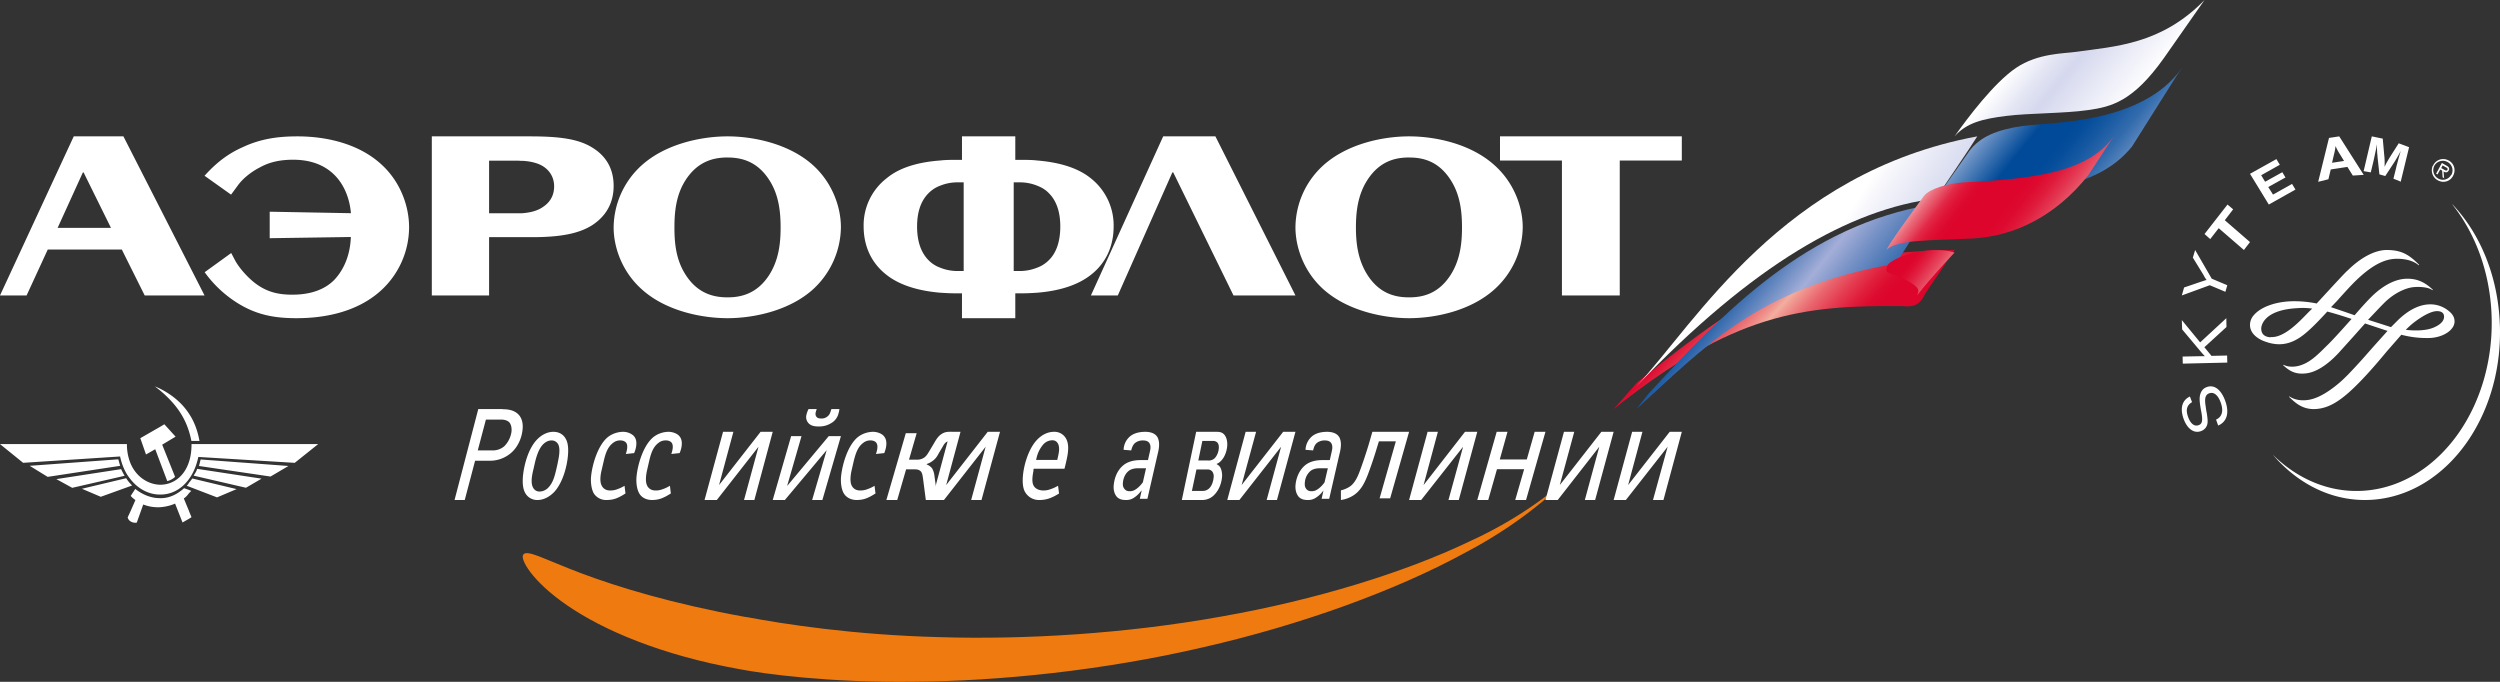 <svg width="110" height="30" viewBox="0 0 110 30" fill="none" xmlns="http://www.w3.org/2000/svg"><rect x="0" y="0" width="110" height="30" fill="#333333" stroke="none"/><path d="M107.904 9c.973 1.221 1.614 2.86 1.717 4.696.228 4.075-2.244 7.598-5.514 7.888-1.543.135-2.982-.473-4.107-1.58 1.163 1.357 2.754 2.126 4.471 1.978 3.276-.284 5.747-3.812 5.514-7.881-.114-2.058-.897-3.86-2.07-5.101M96.45 17.695c-.235.135-.288.348-.168.667.107.291.281.419.469.34.147-.056.173-.198.113-.546l-.026-.134c-.06-.348-.067-.497-.034-.646.04-.163.127-.277.268-.334.334-.142.642.078.83.575.2.532.093.937-.302 1.107l-.094-.262c.275-.121.342-.398.194-.781-.12-.312-.307-.454-.508-.369-.16.064-.2.227-.14.582l.02.149.026.135c.04.262.047.355.027.475a.424.424 0 0 1-.254.305c-.308.135-.615-.063-.783-.503-.18-.483-.08-.845.268-1.008l.1.262-.007-.014Zm.356-2.63L97.958 14l.007.388-.972.89.313.38.687-.015.007.311-1.958.046-.007-.312.77-.015h.209l-.07-.076-.069-.076-.861-1.027-.014-.41.806.98Zm.506-2.805.688.29-.082.29-.688-.29L96 13l.1-.351.764-.26.095-.03a.706.706 0 0 1 .132-.038 1.214 1.214 0 0 1-.132-.214l-.473-.771.1-.336.733 1.267-.007-.008Zm.947-3.05-.368.48 1.109.961-.268.349-1.109-.96-.374.48-.249-.224L98.01 9l.249.21Zm2.053-1.96-.82.46.173.287.757-.42.139.232-.758.42.209.333.838-.47.15.249L99.827 9 99 7.648 100.162 7l.15.25Zm3.688.444-.476.031-.238-.381-.733.112-.103.431L102 8l.476-1.931.45-.069L104 7.688v.006Zm-1.042-.907a2.035 2.035 0 0 1-.193-.362 2.63 2.63 0 0 1-.077.4l-.077.337.527-.08-.18-.295Zm2.652 1.196-.299-.121.117-.466c.01-.055.03-.127.056-.227l.06-.227c.021-.061.036-.128.056-.194l.035-.11a6.865 6.865 0 0 1-.278.487l-.405.62-.258-.072-.081-.748a1.17 1.17 0 0 0-.016-.166c0-.1-.01-.172-.01-.222V6.35l-.035.188c-.046.205-.061.294-.117.543l-.121.504L104 7.53l.359-1.53.482.1.065.725c.021.172.021.31.016.516.055-.117.07-.155.136-.26.041-.073.076-.134.112-.189l.374-.587.456.171L105.63 8l-.02-.017Z" fill="#fff"/><path d="M103.262 11.928c-.187.187-.56.591-.922.984l-.406.442a4.925 4.925 0 0 0-.998-.1c-.757 0-1.442.237-1.76.604a.645.645 0 0 0-.176.449c.006.417.428.622.554.678.669.28 1.234.2 1.821-.268.324-.255.718-.672 1.026-1.008.241.062.51.143.8.236l.269.088c-.346.386-.708.797-1.037 1.127l-.027.025c-.461.46-.79.79-1.272.915-.34.08-.576 0-.658-.05-.006 0-.017.019-.017.019.28.261.543.41.993.361.433-.044.932-.349 1.437-.89l.691-.766.482-.542.976.324h.017l-.603.672-.516.585c-.532.586-.817.885-1.13 1.134-.51.41-.948.629-1.338.66-.203.019-.488 0-.729-.162-.011 0-.022.012-.022.012.258.256.581.56 1.135.542.625-.025 1.179-.361 2.04-1.258.395-.41.784-.865 1.124-1.276l.642-.735c.422.106.795.15 1.212.143.609-.012 1.124-.342 1.13-.722.005-.274-.198-.424-.318-.517a1.266 1.266 0 0 0-.746-.243c-.455 0-.932.224-1.409.679l-.324.324-.115-.038-.894-.286c.263-.274.488-.517.691-.722.488-.492 1.025-.698 1.343-.716.231-.02.631 0 .796.136.011 0 .022-.018.022-.018-.439-.424-.818-.486-1.13-.486-.313 0-.806.112-1.41.642-.246.217-.57.579-.904.965l-.45-.156-.11-.037-.477-.162.274-.287c.318-.355.62-.69.856-.915.855-.816 1.393-.922 1.766-.928.411 0 .735.094.965.287.005 0 .016-.02.016-.02-.477-.491-.822-.647-1.42-.653-.521 0-1.152.324-1.76.934v-.006Zm-3.357 2.914c-.274-.019-.411-.15-.411-.392 0-.031.016-.803 1.574-.89.175-.013.373-.02.674.018-.011 0-.175.168-.175.168l-.099.1c-.373.386-1.003 1.027-1.563.984v.012Zm6.285-.635c.444-.343.817-.523 1.048-.517.137 0 .301.05.301.243s-.164.361-.488.492c-.285.112-.718.143-1.195.087a3.32 3.32 0 0 1 .334-.305Zm.86-6.907a.486.486 0 0 1 .649-.259.485.485 0 0 1 .255.655.478.478 0 0 1-.649.258.5.5 0 0 1-.266-.655h.011Zm.809.396a.415.415 0 0 0-.171-.569.428.428 0 0 0-.574.161.424.424 0 0 0 .17.57.413.413 0 0 0 .564-.162h.011Zm-.298.15-.085-.042-.022-.3-.085-.044-.117.215-.064-.032.256-.473.202.118c.085.043.159.118.096.215-.054.097-.139.097-.224.043l.021.3h.022Zm-.064-.407c.053.032.149.107.191.032.032-.054-.032-.097-.085-.118l-.127-.075-.064.118.085.043Z" fill="#fff"/><path d="M32.85 27.15c1.614.306 4.695.787 8.477.884 3.77.117 8.206-.15 12.394-.903 4.188-.734 8.117-1.961 10.905-3.293C67.436 22.565 69.01 21.006 69 21c.017.013-1.62 1.806-4.594 3.351-2.947 1.605-7.106 3.137-11.48 4.131-4.375 1.02-8.963 1.487-12.7 1.513-3.73.052-6.632-.35-7.647-.545-3.511-.624-6.062-1.74-7.62-2.812-1.575-1.079-2.094-2.06-1.93-2.241.175-.227.954.227 2.54.825 1.586.597 4.001 1.344 7.286 1.935" fill="#EF7B10"/><path fill-rule="evenodd" clip-rule="evenodd" d="m49.183 13 2.4-5.413h.04L54.274 13H57l-3.522-7H51.18L48 13h1.183Zm-37.322-2.519 3.576-.053c-.037 1.055-.5 1.648-.74 1.898-.592.593-1.44.64-1.84.64-.59 0-1.102-.106-1.624-.501-.33-.25-.714-.673-.9-1.028l-.16-.304-1.168.844a5.13 5.13 0 0 0 1.434 1.35c.863.541 1.657.673 2.616.673 1.023 0 2.622-.184 3.773-1.278A3.785 3.785 0 0 0 18 10c0-.923-.373-1.97-1.172-2.722C15.83 6.33 14.382 6 13.082 6c-.842 0-1.615.105-2.398.474-.656.29-1.167.686-1.684 1.26l1.167.83.282-.383c.23-.33.624-.632.976-.81.468-.264.964-.343 1.475-.343 1.034 0 1.626.422 1.961.83.219.264.512.758.581 1.523l-3.575-.066v1.16l-.006.006ZM62 6.93c.606 0 1.294.157 1.828.988.428.659.5 1.423.5 2.089 0 .665-.072 1.416-.5 2.089-.534.83-1.222.988-1.828.988-.606 0-1.3-.158-1.833-.988-.428-.673-.506-1.417-.506-2.09 0-.672.078-1.43.506-2.088.533-.824 1.222-.989 1.833-.989ZM62 14c1.133 0 2.706-.316 3.767-1.278A3.735 3.735 0 0 0 67 10c0-.91-.394-1.97-1.233-2.722C64.71 6.316 63.133 6 62 6s-2.711.316-3.778 1.278A3.722 3.722 0 0 0 57 10c0 .91.389 1.97 1.222 2.722C59.29 13.684 60.883 14 62 14Z" fill="#fff"/><path fill-rule="evenodd" clip-rule="evenodd" d="M41.377 8.167c.227-.092.486-.144.75-.144h.275v3.902h-.275c-.264 0-.529-.053-.75-.144a1.36 1.36 0 0 1-.529-.34c-.27-.276-.496-.727-.496-1.474 0-.746.227-1.185.497-1.46a1.4 1.4 0 0 1 .528-.34Zm4.251 4.713c1.311-.104 2.002-.497 2.369-.785.69-.537 1.003-1.296 1.003-2.134a2.639 2.639 0 0 0-1.003-2.115c-.62-.504-1.495-.713-2.369-.785-.237-.027-.47-.027-.701-.027h-.254V6h-2.346v1.034h-.248c-.233 0-.47 0-.702.027-.885.065-1.759.275-2.368.785A2.615 2.615 0 0 0 38 9.961c0 .838.318 1.597 1.009 2.134.356.281 1.046.674 2.368.785.216.014.448.027.701.027h.249V14h2.346v-1.093h.254c.254 0 .486-.013.701-.027Zm0-4.713c.205.079.383.183.529.34.275.275.496.727.496 1.46s-.22 1.205-.496 1.473a1.401 1.401 0 0 1-.529.34 2.076 2.076 0 0 1-.76.145h-.265V8.023h.265c.275 0 .528.052.76.144ZM32.011 6.93c.595 0 1.302.157 1.835.988.429.659.501 1.423.501 2.089 0 .665-.072 1.416-.5 2.089-.534.83-1.24.988-1.836.988-.595 0-1.307-.158-1.84-.988-.435-.673-.496-1.417-.496-2.09 0-.672.067-1.43.495-2.088.534-.824 1.235-.989 1.841-.989Zm0 7.07c1.124 0 2.714-.316 3.771-1.278A3.756 3.756 0 0 0 37 10c0-.91-.39-1.97-1.218-2.722C34.725 6.316 33.135 6 32.012 6c-1.124 0-2.72.316-3.783 1.278A3.727 3.727 0 0 0 27 10c0 .91.39 1.97 1.23 2.722 1.055.962 2.645 1.278 3.78 1.278Zm-9.061-3.565h.47c1.21 0 2.05-.147 2.653-.538.753-.5.927-1.179.927-1.716 0-.538-.168-1.21-.927-1.68C25.471 6.122 24.666 6 23.31 6H19v7h2.52v-2.565h1.43Zm0-3.36c.308.012.702.073.986.269.382.269.446.635.446.855 0 .22-.053.61-.47.892-.284.207-.631.269-.961.293H21.52V7.069h1.17c.075 0 .162 0 .26.012m-19.244.562 1.176 2.382H2.536l1.11-2.437h.033l.027.049v.006Zm1.653 3.335L6.367 13H9L5.43 6H3.245L0 13h1.17l.932-2.022H5.36ZM66 7.062h2.725V13h2.544V7.062H74V6h-8v1.062ZM3.17 21.46l-.69-.379 2.849-.439c.05.107.1.2.155.293l-2.32.532.006-.007Zm7.654 0 .684-.399-2.837-.432c-.022.113-.1.206-.15.3l2.297.531h.006Zm-.412.06-.862.365-1.229-.472-.106-.04a.62.62 0 0 0 .106-.139c.05-.053.095-.12.14-.18l1.946.466h.005Zm2.28-1.017-.789.465-3.148-.465c.028-.093.05-.193.072-.286l3.866.286Zm.279-.14L14 19.54H8.427c0 .292-.034.545-.106.764-.217.698-.75 1.037-1.296 1.024-.528-.02-1.068-.366-1.307-1.004a2.243 2.243 0 0 1-.134-.784H0l1.018.824 4.266-.279c.083.386.234.725.434.97.34.453.829.705 1.307.705.473.013.951-.206 1.296-.691.184-.253.323-.578.406-.964l4.244.26Zm-4.65 2.14.106.253-.106.067-.29.166-.327-.831c-.212.093-.44.146-.673.16a1.785 1.785 0 0 1-.729-.12l-.284.797a.385.385 0 0 1-.3-.073.271.271 0 0 1-.1-.16l.1-.212.24-.545c-.073-.06-.14-.106-.207-.186l.2-.306c.34.266.712.406 1.08.406.367.013.728-.133 1.068-.439l.222.08.095.04-.095.093c-.067.086-.122.166-.234.239l.234.565v.007Zm0-4.293c.217.325.373.724.456 1.19h-.356a4.02 4.02 0 0 0-.1-.4c-.24-.797-.729-1.362-1.296-1.834-.072-.053-.139-.113-.217-.166.072.027.145.06.217.093.517.26.973.618 1.296 1.117Zm-.962 2.958a.756.756 0 0 0 .345-.186l-.568-1.416.59-.353-.495-.545-.2.12-.857.492.25.718.406-.233.534 1.416-.005-.013Zm-1.541.199c-.033-.033-.067-.073-.1-.106a1.431 1.431 0 0 1-.167-.22l-1.947.465.83.353 1.384-.499v.007Zm-.528-.87c-.034-.094-.056-.194-.084-.287l-3.899.286.79.486 3.193-.486Z" fill="#fff"/><path d="M22.105 18.006c.19 0 .53.013.742.27.146.185.168.415.146.626-.038.397-.227.788-.503 1.024a1.414 1.414 0 0 1-.91.346h-.676L20.449 22H20l1.044-4h1.061v.006Zm-1.082 1.812h.666c.221 0 .395-.09.508-.192a1.13 1.13 0 0 0 .309-.634c.021-.23-.049-.34-.076-.384-.076-.102-.227-.147-.384-.147h-.666l-.357 1.35v.007Zm3.9-.452c.07.16.094.386.065.692-.04.452-.214 1.15-.585 1.57-.223.239-.491.372-.749.372a.6.6 0 0 1-.575-.372c-.094-.213-.084-.486-.07-.672.045-.473.219-1.171.59-1.584.224-.246.491-.372.75-.372.302 0 .49.166.574.372v-.006Zm-.386 1.004c.054-.233.123-.592.034-.798a.323.323 0 0 0-.307-.193c-.164 0-.317.1-.422.233-.158.2-.247.499-.307.752l-.06.266c-.049.206-.138.565-.034.798.04.086.124.2.307.2a.549.549 0 0 0 .402-.2c.198-.22.268-.526.332-.798l.06-.266-.006.006Zm2.979 1.345c-.072.046-.19.12-.293.166-.16.08-.33.119-.53.119a.643.643 0 0 1-.567-.292c-.108-.192-.144-.505-.118-.75.051-.518.293-1.354.73-1.72.202-.165.47-.238.675-.238a.7.7 0 0 1 .443.153c.118.106.16.252.139.444-.01.12-.052.246-.093.339l-.365.04c.056-.173.087-.345.036-.458-.036-.073-.124-.14-.283-.14a.492.492 0 0 0-.32.113c-.246.186-.334.491-.406.797l-.088.378c-.061.245-.087.504-.015.67.041.1.139.246.391.246a.88.88 0 0 0 .35-.073c.098-.033.18-.08.278-.133l.041.339h-.005Zm1.997 0c-.077.046-.19.12-.298.166-.16.08-.329.119-.529.119-.262 0-.462-.12-.56-.292-.112-.192-.143-.505-.117-.75.05-.518.292-1.354.734-1.72.2-.165.467-.238.672-.238.149 0 .329.053.442.153.113.106.159.252.138.444-.01.12-.051.246-.092.339l-.365.04c.057-.173.093-.345.036-.458-.03-.073-.123-.14-.282-.14a.503.503 0 0 0-.324.113c-.246.186-.333.491-.405.797l-.087.378c-.057.245-.082.504-.016.67.041.1.139.246.39.246.124 0 .21-.02.35-.073.097-.033.18-.08.277-.133l.04.339h-.004Zm3.679.285h-.455l.637-2.343L31.54 22H31l.814-3h.455l-.631 2.343L33.466 19H34l-.808 3Zm2.998 0h-.456l.64-2.194L34.534 22H34l.81-2.81h.456l-.633 2.195 1.831-2.194H37L36.185 22h.006Zm.743-4a.793.793 0 0 1-.036.181.679.679 0 0 1-.353.453.967.967 0 0 1-.511.13c-.122 0-.31 0-.445-.13a.398.398 0 0 1-.115-.33c.012-.084.054-.213.103-.304h.36l-.025.071c-.025.078-.055.181.012.266.055.07.14.077.213.077a.395.395 0 0 0 .255-.077c.11-.078.134-.169.165-.26L36.58 18h.353Zm1.584 3.715c-.073.046-.19.12-.294.166-.16.08-.33.119-.53.119-.262 0-.463-.12-.566-.292-.113-.192-.144-.505-.119-.75.052-.518.289-1.354.731-1.72.201-.165.469-.238.675-.238.149 0 .329.053.442.153.113.106.16.252.14.444-.011.12-.052.246-.088.339l-.366.04c.057-.173.093-.345.036-.458-.03-.073-.123-.14-.283-.14a.493.493 0 0 0-.319.113c-.247.186-.334.491-.412.797l-.087.378c-.057.245-.082.504-.016.67.042.1.14.246.392.246a.88.88 0 0 0 .35-.073c.097-.033.185-.08.277-.133l.042.339h-.005Zm2.219.285-.121-.928c-.02-.122-.026-.25-.102-.332-.07-.074-.166-.088-.256-.088h-.389L39.478 22H39l.855-2.94h.479l-.338 1.166h.338a.553.553 0 0 0 .345-.102c.096-.074.16-.19.217-.284l.198-.332c.114-.197.217-.373.44-.467a.588.588 0 0 1 .23-.041.75.75 0 0 1 .236.04l-.166.393c-.064-.02-.153-.02-.217.034-.07.054-.121.156-.153.21l-.153.258c-.064.115-.115.223-.256.331a.873.873 0 0 1-.28.15v.02a.554.554 0 0 1 .236.169.85.85 0 0 1 .102.311L41.26 22h-.524Z" fill="#fff"/><path d="M43.186 22h-.455l.637-2.343L41.534 22H41l.808-3h.455l-.631 2.343L43.46 19H44l-.814 3Zm2.291-1.304c-.043.213-.086.48-.011.645.064.147.228.24.446.24.133 0 .24-.027.356-.073.101-.034.186-.08.287-.133l.043.339c-.075.047-.197.12-.308.166-.17.08-.351.12-.548.12a.704.704 0 0 1-.67-.412c-.207-.48.048-1.677.532-2.209.229-.253.505-.379.765-.379a.58.58 0 0 1 .558.34c.144.312.048.718-.058 1.157l-.032.126h-1.355l-.016.073h.01Zm1.041-.452.027-.12c.042-.186.09-.399.021-.572-.064-.146-.17-.18-.26-.18a.54.54 0 0 0-.41.193 1.373 1.373 0 0 0-.292.606l-.016.066h.93v.007Zm3.713 1.344h-.014c-.075.106-.17.206-.294.292a.594.594 0 0 1-.384.12c-.134 0-.289-.02-.403-.146-.075-.093-.16-.253-.13-.526.025-.26.13-.605.399-.838.144-.126.378-.246.787-.246h.319l.084-.373c.02-.086.065-.272-.04-.399-.035-.04-.104-.093-.264-.093a.559.559 0 0 0-.323.093c-.1.073-.15.173-.195.346l-.334-.026a.805.805 0 0 1 .3-.606c.224-.173.522-.186.657-.186.224 0 .453.067.548.266.04.093.07.22.05.413-.015.146-.045.252-.08.399l-.428 1.869h-.334l.08-.36Zm.195-.985h-.339c-.21 0-.354.047-.458.146-.13.12-.204.3-.22.48-.01.12 0 .186.05.259.075.113.17.126.25.126.129 0 .214-.04.333-.133.085-.066.165-.153.244-.26l.14-.618ZM52.634 19h.894c.152 0 .308.02.407.228.043.09.076.22.062.406-.02.194-.08.387-.19.545-.099.138-.198.207-.27.228v.02a.366.366 0 0 1 .185.2.84.84 0 0 1 .048.36c-.02.206-.09.516-.322.765a.731.731 0 0 1-.568.248H52l.63-2.993.004-.007Zm-.194 2.6h.478a.397.397 0 0 0 .298-.124c.1-.104.166-.276.184-.47a.364.364 0 0 0-.056-.254.272.272 0 0 0-.204-.097h-.496l-.2.945h-.004Zm.284-1.338h.445a.376.376 0 0 0 .288-.11.727.727 0 0 0 .17-.428c.01-.13-.023-.207-.06-.248a.266.266 0 0 0-.195-.076h-.468l-.18.869v-.007ZM56.186 22h-.453l.636-2.343L54.533 22H54l.808-3h.46l-.637 2.343L56.46 19H57l-.814 3Zm2.054-.412h-.014c-.08.106-.17.206-.3.292a.595.595 0 0 1-.383.12c-.135 0-.29-.02-.404-.146-.075-.093-.16-.253-.135-.526.025-.26.135-.605.4-.838.144-.126.378-.246.787-.246h.32l.084-.373c.02-.086.065-.272-.04-.399-.035-.04-.105-.093-.264-.093a.56.56 0 0 0-.324.093c-.1.073-.15.173-.19.346l-.334-.026a.822.822 0 0 1 .3-.606c.219-.173.523-.186.652-.186.225 0 .454.067.549.266.04.093.07.22.05.413-.015.146-.045.252-.08.399l-.429 1.869h-.334l.08-.36h.01Zm.19-.985h-.339c-.21 0-.354.047-.458.146a.74.74 0 0 0-.22.48c-.01.12 0 .186.045.259.075.113.17.126.25.126.129 0 .214-.04.333-.133a1.19 1.19 0 0 0 .24-.26l.144-.618h.005Zm2.737 1.323h-.464l.714-2.508h-.745l-.1.324a17.37 17.37 0 0 1-.388 1.146c-.12.303-.27.654-.595.883A1.369 1.369 0 0 1 59 22v-.425c.132-.027.307-.1.432-.195.182-.148.294-.378.376-.593.113-.29.332-.938.438-1.308l.138-.479H62l-.833 2.926Zm3.019.074h-.453l.643-2.343L62.532 22H62l.814-3h.453l-.63 2.343L64.46 19H65l-.814 3Zm2.96 0h-.476l.392-1.355h-1.195L65.482 22H65l.854-3h.476l-.34 1.217h1.188L67.525 19H68l-.854 3Zm3.04 0h-.453l.636-2.343L68.54 22H68l.814-3h.453l-.636 2.343L70.46 19H71l-.814 3Zm3.006 0h-.46l.644-2.343L71.538 22H71l.814-3h.453l-.63 2.343L73.467 19H74l-.808 3Z" fill="#fff"/><path fill-rule="evenodd" clip-rule="evenodd" d="M72.056 16.809C77.17 12.695 79.923 11.061 86 11l-1.308 1.944c-.247.578-.628.553-1.033.523-4.34-.036-7.38.316-12.659 4.533l1.056-1.197v.006Z" fill="url(#a)"/><path fill-rule="evenodd" clip-rule="evenodd" d="M72.006 16.994c5.128-5.37 9.404-7.791 13.166-8.26C85.505 8.235 86.655 6.556 87 6c-8.58 1.592-12.371 8.184-15 11l.006-.006Z" fill="url(#b)"/><path fill-rule="evenodd" clip-rule="evenodd" d="M72.536 17.32c-.096.118-.44.569-.536.68 2.906-2.632 5.338-5.375 11.403-6.394.3-.418 1.185-1.848 1.597-2.606-5.524.92-9.14 4.716-12.464 8.32Z" fill="url(#c)"/><path fill-rule="evenodd" clip-rule="evenodd" d="M84.355 13c.053-.178.196-.31-.452-.662-.76-.407-1.021-.234-.855-.651.125-.316 1.758-.942 2.952-.575 0 0-1.057 1.114-1.645 1.883V13Z" fill="url(#d)"/><path fill-rule="evenodd" clip-rule="evenodd" d="M89.043 5.535c-1.181.17-1.928.483-2.398 1.118L85 9c.358-.341 1.445-.512 2.62-.541h.318c.165 0 .34-.012.529-.018 1.669-.07 3.99-.317 5.341-1.994l1.951-3.094L96 3c-1.763 2.465-5.706 2.365-6.957 2.541v-.006Z" fill="url(#e)"/><path fill-rule="evenodd" clip-rule="evenodd" d="M89.393 7.76c-1.186.185-2.549.242-2.94.26-.668.034-1.55.27-1.798.598C83.91 9.648 83.193 10.603 83 11c.458-.466 1.958-.414 3.778-.506 1.82-.092 3.663-.961 5.119-2.802L93 6c-.74 1.053-2.04 1.519-3.607 1.76Z" fill="url(#f)"/><path fill-rule="evenodd" clip-rule="evenodd" d="M91.344 2.282c-.516.076-1.677.053-2.64.706-.967.654-2.13 2.2-2.704 3.012.534-.601 1.238-.77 2.276-.899 1.039-.128 2.535-.105 3.597-.257 1.02-.146 1.97-.362 3.338-2.288L97 0c-1.9 1.955-3.925 2.037-5.656 2.282Z" fill="url(#g)"/><defs><linearGradient id="a" x1="74.514" y1="10.654" x2="82.183" y2="17.555" gradientUnits="userSpaceOnUse"><stop offset=".21" stop-color="#DD052B"/><stop offset=".24" stop-color="#DE0F32"/><stop offset=".29" stop-color="#E22C46"/><stop offset=".36" stop-color="#E85A65"/><stop offset=".44" stop-color="#F09991"/><stop offset=".46" stop-color="#F3AEA0"/><stop offset=".48" stop-color="#F09C93"/><stop offset=".55" stop-color="#E9666E"/><stop offset=".62" stop-color="#E43C51"/><stop offset=".68" stop-color="#E01E3C"/><stop offset=".73" stop-color="#DD0B2F"/><stop offset=".77" stop-color="#DD052B"/></linearGradient><linearGradient id="b" x1="77.321" y1="9.864" x2="84.27" y2="14.412" gradientUnits="userSpaceOnUse"><stop offset=".37" stop-color="#fff"/><stop offset=".45" stop-color="#F5F5FB"/><stop offset=".68" stop-color="#DDE0F1"/><stop offset=".82" stop-color="#D5D8EE"/></linearGradient><linearGradient id="c" x1="75.526" y1="10.287" x2="82.698" y2="16.068" gradientUnits="userSpaceOnUse"><stop offset=".18" stop-color="#004A99"/><stop offset=".48" stop-color="#A4AED8"/><stop offset=".59" stop-color="#7792C6"/><stop offset=".73" stop-color="#4473B3"/><stop offset=".84" stop-color="#1F5CA4"/><stop offset=".94" stop-color="#084F9C"/><stop offset="1" stop-color="#004A99"/></linearGradient><linearGradient id="d" x1="82.834" y1="10.801" x2="85.918" y2="13.053" gradientUnits="userSpaceOnUse"><stop offset=".37" stop-color="#DD052B"/><stop offset=".43" stop-color="#DE0D31"/><stop offset=".52" stop-color="#E12343"/><stop offset=".64" stop-color="#E6485F"/><stop offset=".77" stop-color="#ED7C87"/><stop offset=".91" stop-color="#F6BDBA"/><stop offset=".97" stop-color="#FAD9D0"/></linearGradient><linearGradient id="e" x1="86.516" y1="2.765" x2="94.879" y2="9.532" gradientUnits="userSpaceOnUse"><stop offset=".13" stop-color="#D2D6ED"/><stop offset=".26" stop-color="#688FC2"/><stop offset=".36" stop-color="#1D5DA4"/><stop offset=".4" stop-color="#004A99"/><stop offset=".5" stop-color="#004A99"/><stop offset=".54" stop-color="#064E9B"/><stop offset=".6" stop-color="#1759A2"/><stop offset=".68" stop-color="#336CAD"/><stop offset=".75" stop-color="#5B86BD"/><stop offset=".84" stop-color="#8EA8D1"/><stop offset=".92" stop-color="#CBD1EA"/><stop offset=".93" stop-color="#D2D6ED"/></linearGradient><linearGradient id="f" x1="84.76" y1="5.764" x2="91.433" y2="10.943" gradientUnits="userSpaceOnUse"><stop offset=".15" stop-color="#FAD9D0"/><stop offset=".16" stop-color="#F8CCC5"/><stop offset=".19" stop-color="#F1979D"/><stop offset=".23" stop-color="#EA6A7A"/><stop offset=".27" stop-color="#E5465D"/><stop offset=".3" stop-color="#E22947"/><stop offset=".34" stop-color="#DF1537"/><stop offset=".38" stop-color="#DD092E"/><stop offset=".41" stop-color="#DD052B"/><stop offset=".57" stop-color="#DD052B"/><stop offset=".62" stop-color="#DD0A2F"/><stop offset=".68" stop-color="#DF1A3B"/><stop offset=".74" stop-color="#E3344F"/><stop offset=".81" stop-color="#E8586B"/><stop offset=".89" stop-color="#EE8690"/><stop offset=".97" stop-color="#F6BEBB"/><stop offset="1" stop-color="#FAD9D0"/></linearGradient><linearGradient id="g" x1="88.564" y1=".636" x2="94.424" y2="5.399" gradientUnits="userSpaceOnUse"><stop offset=".19" stop-color="#fff"/><stop offset=".34" stop-color="#E4E6F4"/><stop offset=".46" stop-color="#D5D8EE"/><stop offset=".86" stop-color="#fff"/></linearGradient></defs></svg>